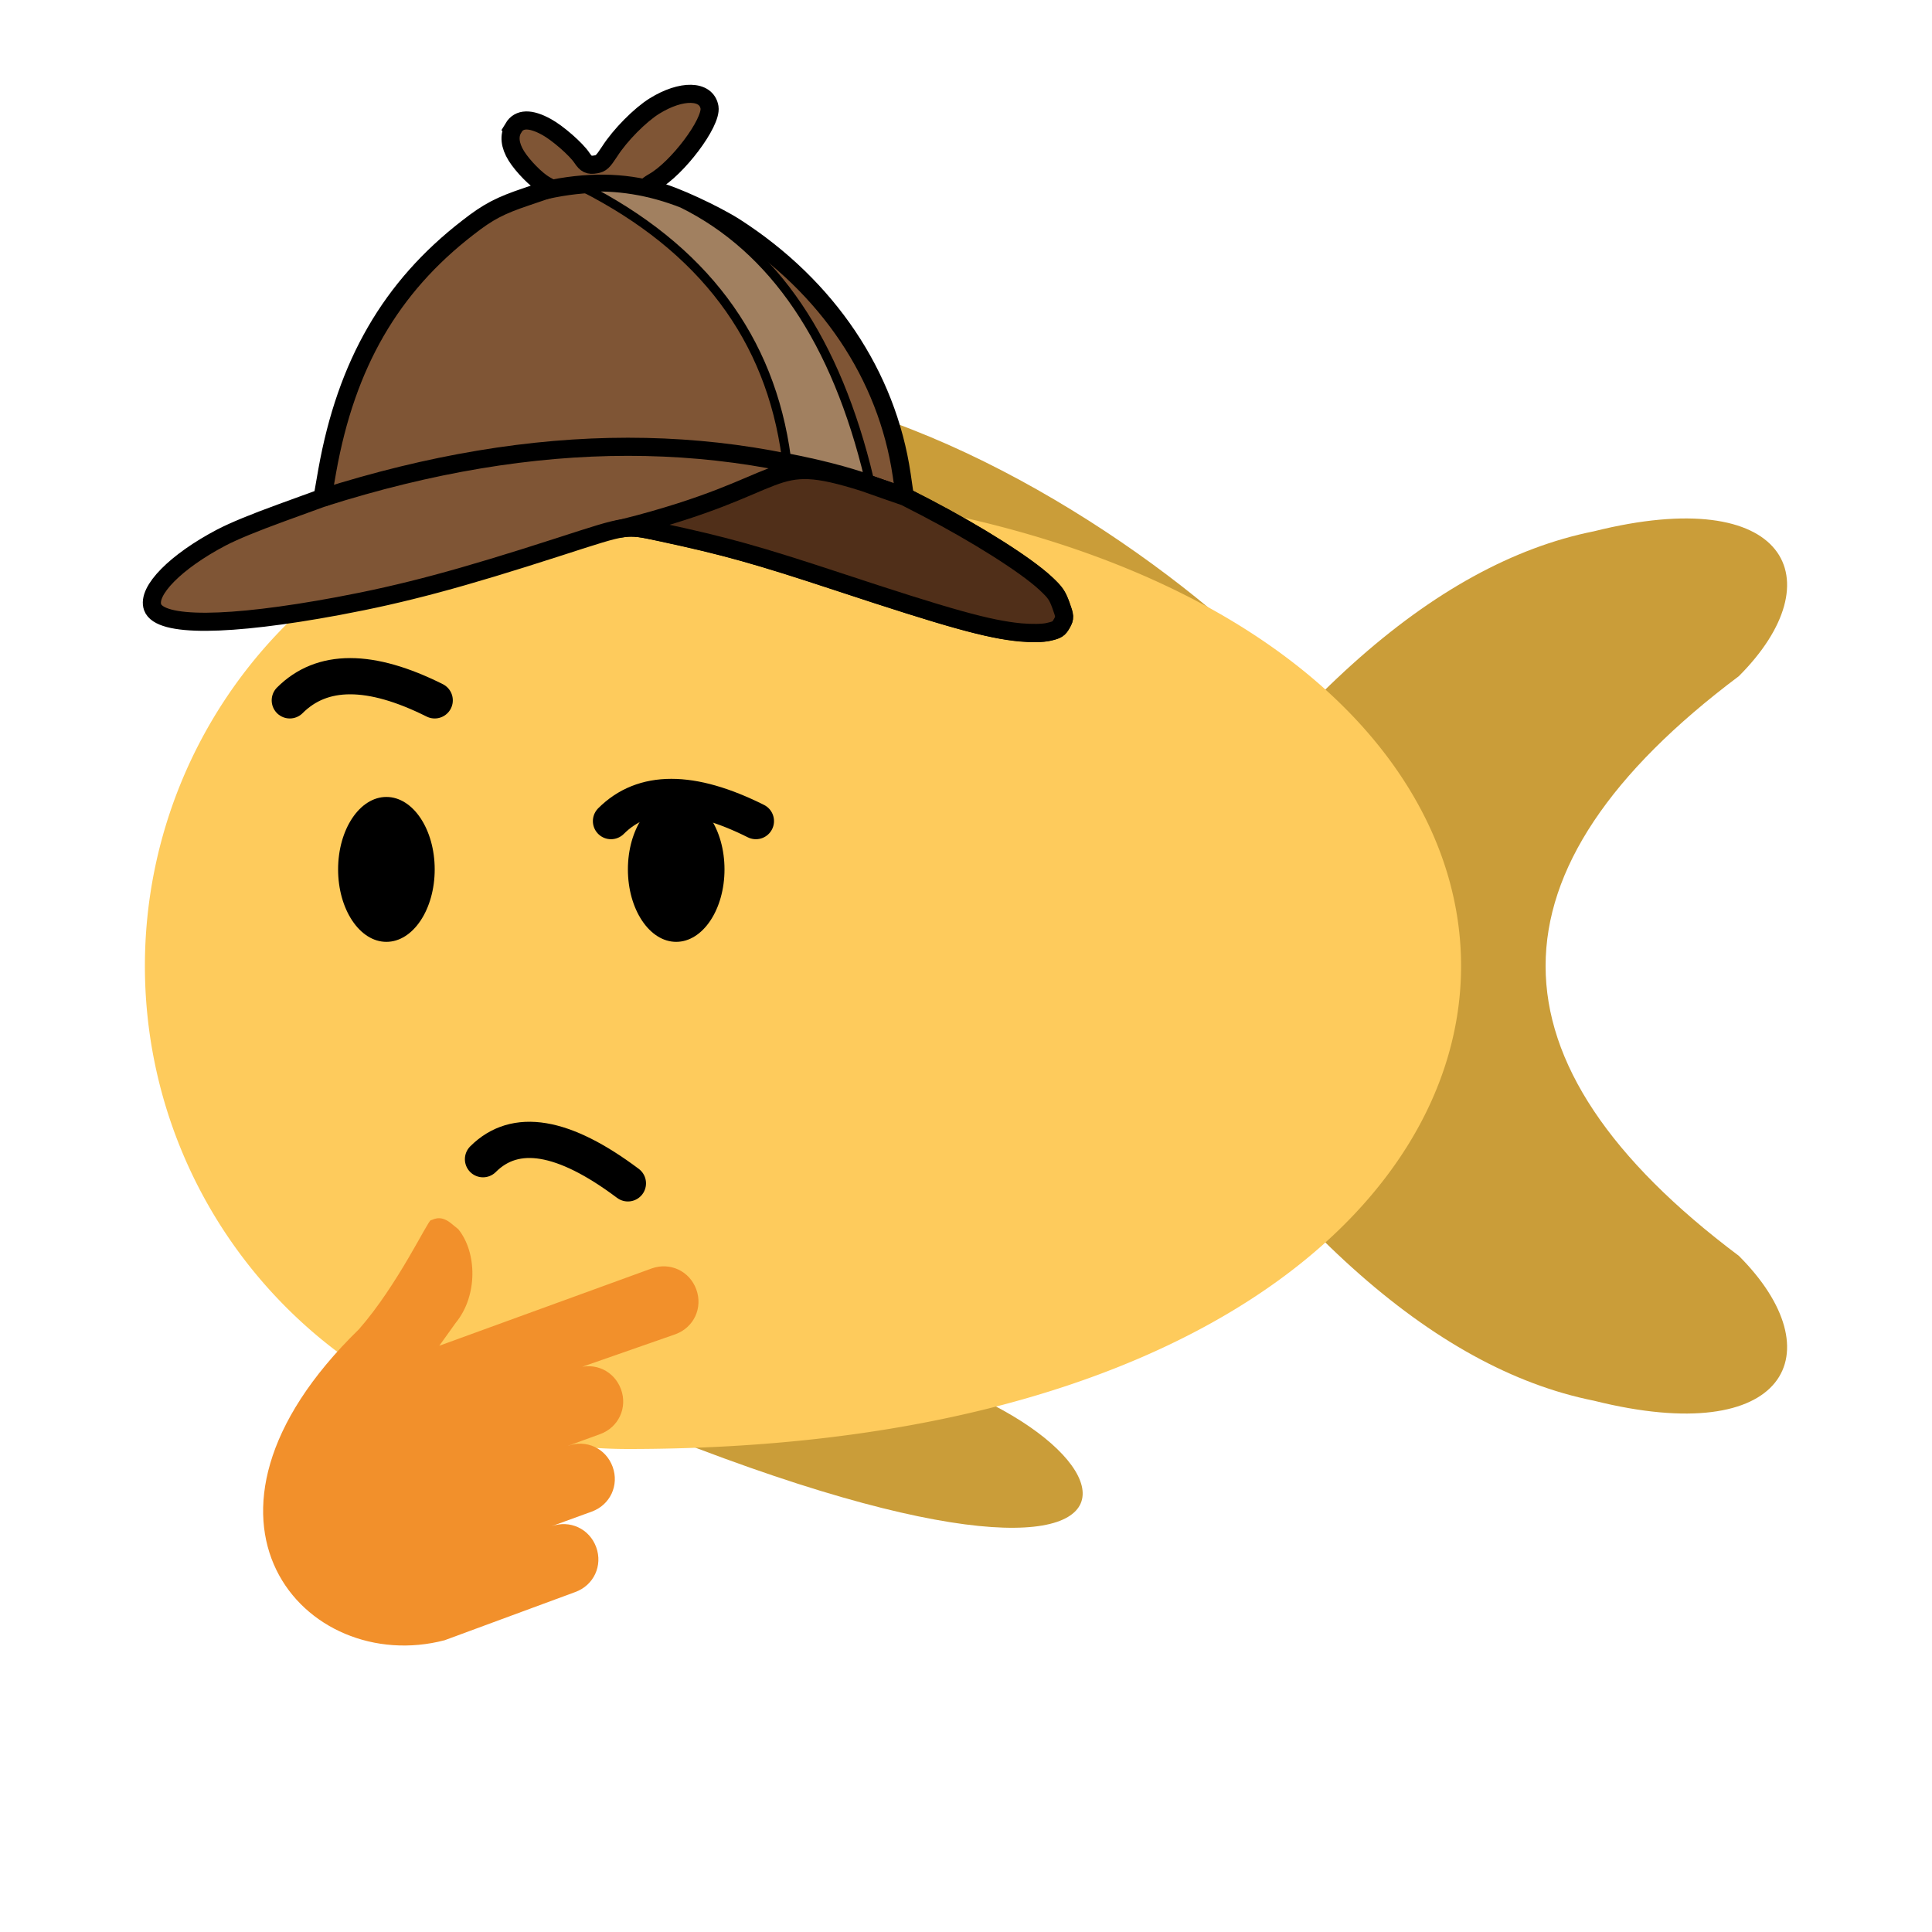 <svg width="700" height="700" viewBox="0 0 40 40" fill="none" xmlns="http://www.w3.org/2000/svg">
    <path id="tail"
        d="M 23 20 q 5 -8 10 -9 c 4 -1 5 1 3 3 q -4 3 -4 6 q 0 3 4 6 c 2 2 1 4 -3 3 q -5 -1 -10 -9"
        fill="#ca9d39" />
    <path id="fin-top" d="M 9 11 c 5 -8 18 2 19 5 q 1 -1 2 0 M 4 16" fill="#ca9d39" />
    <path id="fin-bottom" d="M 12 29 c 14 6 12 0 5 -1" fill="#ca9d39" />
    <path id="body" d="M 13 10 a 1 1 0 0 0 0 20 c 23 0 23 -20 0 -20" fill="#fecb5c" />
    <ellipse id="left-eye" cx="8" cy="18" rx="1" ry="1.5" fill="#000" />
    <ellipse id="right-eye" cx="14" cy="18" rx="1" ry="1.5" fill="#000" />
    <path id="left-eyebrow" d="M 6 14.5 q 1 -1 3 0" stroke="#000" stroke-width="0.75"
        stroke-linecap="round" />
    <path id="right-eyebrow" d="M 12.65 17 q 1 -1 3 0" stroke="#000" stroke-width="0.75"
        stroke-linecap="round" />
    <path id="mouth" d="M 10 24 q 1 -1 3 0.5" stroke="#000" stroke-width="0.75"
        stroke-linecap="round" />
    <path id="hand" transform="translate(7 23) rotate(25) scale(0.02)" fill="#f2902b"
        d="M 433.033 347.621 c 14.372 -14.372 14.372 -36.828 0 -51.2 s -36.828 -14.372 -51.2 0 l 31.439 -31.439 c 14.372 -14.372 14.372 -36.828 0 -51.2 s -36.828 -14.372 -51.2 0 l 25.151 -25.151 c 14.372 -14.372 14.372 -36.828 0 -51.2 s -36.828 -14.372 -51.2 0 l -25.151 25.151 L 414.17 61.979 c 14.372 -14.372 14.372 -36.828 0 -51.2 s -36.828 -14.372 -51.2 0 L 197.693 176.056 l 5.389 -28.744 c 8.982 -35.032 -10.779 -75.453 -38.625 -88.926 c -3.593 -0.898 -7.186 -1.796 -10.779 -2.695 c -13.474 -2.695 -17.067 5.389 -18.863 6.288 c -2.695 1.796 -2.695 75.453 -19.761 133.839 c -100.054 264.182 101.946 349.182 216.478 254.202 l 101.501 -102.399 z" />
    <g transform="translate(-2 -3.5) scale(0.75)">
        <path
            d="M 16.842 8.2 c -0.132 0.208 -0.102 0.479 0.078 0.77 c 0.179 0.286 0.549 0.662 0.786 0.799 l 0.173 0.097 l -0.663 0.225 c -0.745 0.25 -1.067 0.415 -1.639 0.863 c -2.122 1.64 -3.35 3.763 -3.876 6.705 l -0.131 0.75 l -1.137 0.414 c -0.756 0.275 -1.307 0.502 -1.652 0.681 c -1.26 0.661 -2.065 1.475 -1.901 1.926 c 0.198 0.545 2.068 0.535 5.118 -0.032 c 1.829 -0.341 3.38 -0.757 6.113 -1.64 c 1.933 -0.624 1.818 -0.603 2.781 -0.4 c 1.795 0.384 2.684 0.635 4.915 1.371 c 3.042 1.005 4.139 1.314 5.032 1.398 c 0.308 0.026 0.61 0.023 0.771 -0.015 c 0.245 -0.057 0.279 -0.08 0.367 -0.235 c 0.087 -0.154 0.085 -0.191 -0.026 -0.496 c -0.103 -0.282 -0.157 -0.358 -0.423 -0.607 c -0.547 -0.509 -1.888 -1.356 -3.306 -2.096 l -0.576 -0.296 l -0.088 -0.607 c -0.406 -2.752 -2.045 -5.194 -4.595 -6.836 c -0.555 -0.356 -1.72 -0.896 -2.155 -0.993 c -0.169 -0.04 -0.298 -0.088 -0.296 -0.111 c 0.007 -0.024 0.091 -0.086 0.192 -0.144 c 0.659 -0.368 1.613 -1.635 1.549 -2.059 c -0.081 -0.486 -0.773 -0.501 -1.52 -0.038 c -0.395 0.245 -0.948 0.802 -1.236 1.253 c -0.188 0.287 -0.236 0.331 -0.381 0.357 c -0.195 0.034 -0.267 -0.004 -0.385 -0.179 c -0.155 -0.236 -0.67 -0.687 -0.976 -0.853 c -0.447 -0.247 -0.758 -0.24 -0.917 0.025 z"
            fill="#7f5535" stroke="#000" stroke-width="0.5" />
        <path id="rim-bottom"
            d="M 11.57 18.409 q 4.43 -1.409 8.43 -1.409 q 4 0 7.646 1.384" stroke="#000"
            stroke-width="0.5" />
        <path id="back-dark"
            d="M 19.899 19.243 c 0.373 -0.049 0.739 0.068 0.997 0.111 c 1.795 0.384 2.684 0.635 4.915 1.371 c 3.042 1.005 4.139 1.314 5.032 1.398 c 0.308 0.026 0.61 0.023 0.771 -0.015 c 0.245 -0.057 0.279 -0.08 0.367 -0.235 c 0.087 -0.154 0.085 -0.191 -0.026 -0.496 c -0.103 -0.282 -0.157 -0.358 -0.423 -0.607 c -0.547 -0.509 -1.888 -1.356 -3.306 -2.096 l -0.576 -0.296 q -0.468 -0.16 -1.121 -0.392 c -2.76 -0.874 -1.896 0.053 -6.632 1.255 z"
            fill="#502f19" stroke="#000" stroke-width="0.5" />
        <path d="M 17.737 9.914 q 1.676 -0.37 3.065 0.035" stroke="#000" stroke-width="0.5"
            stroke-linecap="round" />
        <path
            d="M 18.758 9.831 q 4.956 2.519 5.616 7.47 q 1.381 0.268 2.287 0.59 q -1.37 -5.732 -5.152 -7.607 q -1.36 -0.537 -2.751 -0.442 z"
            fill="#a18060" stroke="#000" stroke-width="0.25" />
    </g>
</svg>